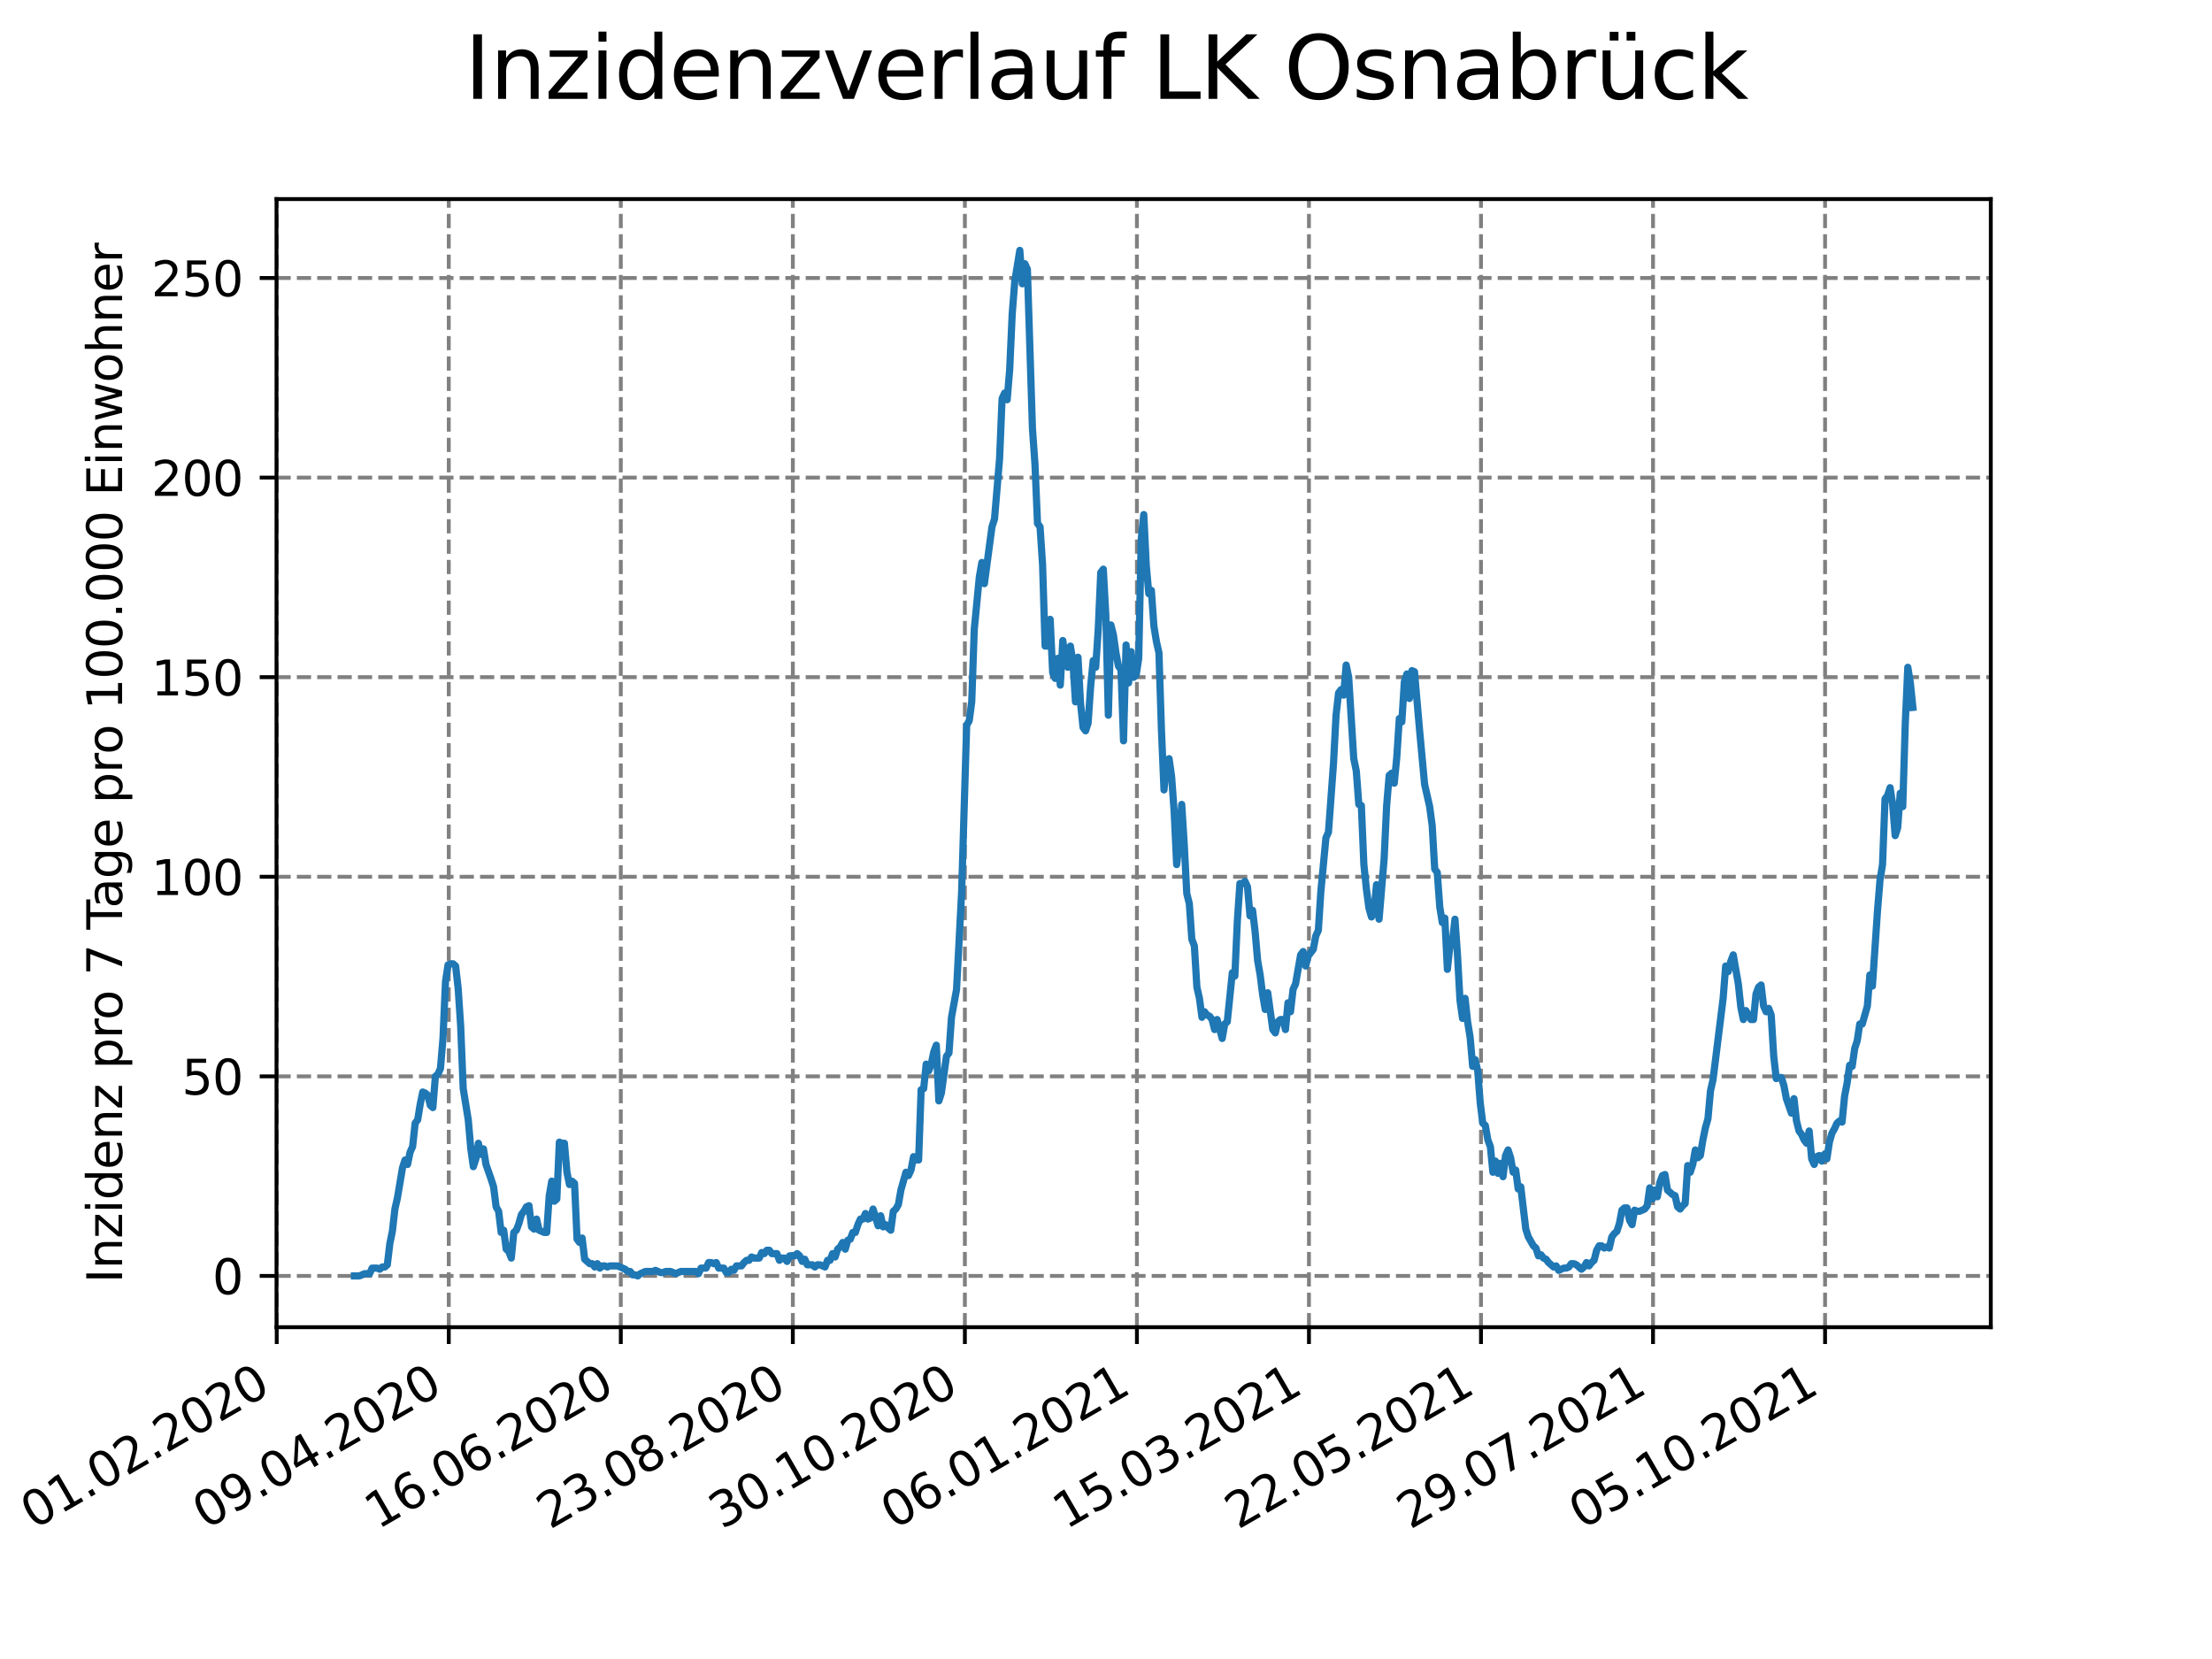 <?xml version="1.0" encoding="utf-8" standalone="no"?>
<!DOCTYPE svg PUBLIC "-//W3C//DTD SVG 1.1//EN"
  "http://www.w3.org/Graphics/SVG/1.1/DTD/svg11.dtd">
<svg height="345.6pt" version="1.1" viewBox="0 0 460.8 345.6" width="460.8pt" xmlns="http://www.w3.org/2000/svg" xmlns:xlink="http://www.w3.org/1999/xlink">
 <defs>
  <style type="text/css">*{stroke-linecap:butt;stroke-linejoin:round;}</style>
 </defs>
 <g id="figure_1">
  <g id="patch_1">
   <path d="M 0 345.6 
L 460.8 345.6 
L 460.8 0 
L 0 0 
z
" style="fill:#ffffff;"/>
  </g>
  <g id="axes_1">
   <g id="patch_2">
    <path d="M 57.6 276.48 
L 414.72 276.48 
L 414.72 41.472 
L 57.6 41.472 
z
" style="fill:#ffffff;"/>
   </g>
   <g id="matplotlib.axis_1">
    <g id="xtick_1">
     <g id="line2d_1">
      <path clip-path="url(#p3fd921636f)" d="M 57.648 276.48 
L 57.648 41.472 
" style="fill:none;stroke:#808080;stroke-dasharray:2.96,1.28;stroke-dashoffset:0;stroke-width:0.8;"/>
     </g>
     <g id="line2d_2">
      <defs>
       <path d="M 0 0 
L 0 3.5 
" id="m713281a0fa" style="stroke:#000000;stroke-width:0.8;"/>
      </defs>
      <g>
       <use style="stroke:#000000;stroke-width:0.8;" x="57.648" xlink:href="#m713281a0fa" y="276.48"/>
      </g>
     </g>
     <g id="text_1">
      <!-- 01.02.2020 -->
      <g transform="translate(7.023 318.689)rotate(-30)scale(0.1 -0.1)">
       <defs>
        <path d="M 2034 4250 
Q 1547 4250 1301 3770 
Q 1056 3291 1056 2328 
Q 1056 1369 1301 889 
Q 1547 409 2034 409 
Q 2525 409 2770 889 
Q 3016 1369 3016 2328 
Q 3016 3291 2770 3770 
Q 2525 4250 2034 4250 
z
M 2034 4750 
Q 2819 4750 3233 4129 
Q 3647 3509 3647 2328 
Q 3647 1150 3233 529 
Q 2819 -91 2034 -91 
Q 1250 -91 836 529 
Q 422 1150 422 2328 
Q 422 3509 836 4129 
Q 1250 4750 2034 4750 
z
" id="DejaVuSans-30" transform="scale(0.016)"/>
        <path d="M 794 531 
L 1825 531 
L 1825 4091 
L 703 3866 
L 703 4441 
L 1819 4666 
L 2450 4666 
L 2450 531 
L 3481 531 
L 3481 0 
L 794 0 
L 794 531 
z
" id="DejaVuSans-31" transform="scale(0.016)"/>
        <path d="M 684 794 
L 1344 794 
L 1344 0 
L 684 0 
L 684 794 
z
" id="DejaVuSans-2e" transform="scale(0.016)"/>
        <path d="M 1228 531 
L 3431 531 
L 3431 0 
L 469 0 
L 469 531 
Q 828 903 1448 1529 
Q 2069 2156 2228 2338 
Q 2531 2678 2651 2914 
Q 2772 3150 2772 3378 
Q 2772 3750 2511 3984 
Q 2250 4219 1831 4219 
Q 1534 4219 1204 4116 
Q 875 4013 500 3803 
L 500 4441 
Q 881 4594 1212 4672 
Q 1544 4750 1819 4750 
Q 2544 4750 2975 4387 
Q 3406 4025 3406 3419 
Q 3406 3131 3298 2873 
Q 3191 2616 2906 2266 
Q 2828 2175 2409 1742 
Q 1991 1309 1228 531 
z
" id="DejaVuSans-32" transform="scale(0.016)"/>
       </defs>
       <use xlink:href="#DejaVuSans-30"/>
       <use x="63.623" xlink:href="#DejaVuSans-31"/>
       <use x="127.246" xlink:href="#DejaVuSans-2e"/>
       <use x="159.033" xlink:href="#DejaVuSans-30"/>
       <use x="222.656" xlink:href="#DejaVuSans-32"/>
       <use x="286.279" xlink:href="#DejaVuSans-2e"/>
       <use x="318.066" xlink:href="#DejaVuSans-32"/>
       <use x="381.689" xlink:href="#DejaVuSans-30"/>
       <use x="445.312" xlink:href="#DejaVuSans-32"/>
       <use x="508.936" xlink:href="#DejaVuSans-30"/>
      </g>
     </g>
    </g>
    <g id="xtick_2">
     <g id="line2d_3">
      <path clip-path="url(#p3fd921636f)" d="M 93.487 276.48 
L 93.487 41.472 
" style="fill:none;stroke:#808080;stroke-dasharray:2.96,1.28;stroke-dashoffset:0;stroke-width:0.8;"/>
     </g>
     <g id="line2d_4">
      <g>
       <use style="stroke:#000000;stroke-width:0.8;" x="93.487" xlink:href="#m713281a0fa" y="276.48"/>
      </g>
     </g>
     <g id="text_2">
      <!-- 09.04.2020 -->
      <g transform="translate(42.862 318.689)rotate(-30)scale(0.1 -0.1)">
       <defs>
        <path d="M 703 97 
L 703 672 
Q 941 559 1184 500 
Q 1428 441 1663 441 
Q 2288 441 2617 861 
Q 2947 1281 2994 2138 
Q 2813 1869 2534 1725 
Q 2256 1581 1919 1581 
Q 1219 1581 811 2004 
Q 403 2428 403 3163 
Q 403 3881 828 4315 
Q 1253 4750 1959 4750 
Q 2769 4750 3195 4129 
Q 3622 3509 3622 2328 
Q 3622 1225 3098 567 
Q 2575 -91 1691 -91 
Q 1453 -91 1209 -44 
Q 966 3 703 97 
z
M 1959 2075 
Q 2384 2075 2632 2365 
Q 2881 2656 2881 3163 
Q 2881 3666 2632 3958 
Q 2384 4250 1959 4250 
Q 1534 4250 1286 3958 
Q 1038 3666 1038 3163 
Q 1038 2656 1286 2365 
Q 1534 2075 1959 2075 
z
" id="DejaVuSans-39" transform="scale(0.016)"/>
        <path d="M 2419 4116 
L 825 1625 
L 2419 1625 
L 2419 4116 
z
M 2253 4666 
L 3047 4666 
L 3047 1625 
L 3713 1625 
L 3713 1100 
L 3047 1100 
L 3047 0 
L 2419 0 
L 2419 1100 
L 313 1100 
L 313 1709 
L 2253 4666 
z
" id="DejaVuSans-34" transform="scale(0.016)"/>
       </defs>
       <use xlink:href="#DejaVuSans-30"/>
       <use x="63.623" xlink:href="#DejaVuSans-39"/>
       <use x="127.246" xlink:href="#DejaVuSans-2e"/>
       <use x="159.033" xlink:href="#DejaVuSans-30"/>
       <use x="222.656" xlink:href="#DejaVuSans-34"/>
       <use x="286.279" xlink:href="#DejaVuSans-2e"/>
       <use x="318.066" xlink:href="#DejaVuSans-32"/>
       <use x="381.689" xlink:href="#DejaVuSans-30"/>
       <use x="445.312" xlink:href="#DejaVuSans-32"/>
       <use x="508.936" xlink:href="#DejaVuSans-30"/>
      </g>
     </g>
    </g>
    <g id="xtick_3">
     <g id="line2d_5">
      <path clip-path="url(#p3fd921636f)" d="M 129.325 276.48 
L 129.325 41.472 
" style="fill:none;stroke:#808080;stroke-dasharray:2.96,1.28;stroke-dashoffset:0;stroke-width:0.8;"/>
     </g>
     <g id="line2d_6">
      <g>
       <use style="stroke:#000000;stroke-width:0.8;" x="129.325" xlink:href="#m713281a0fa" y="276.48"/>
      </g>
     </g>
     <g id="text_3">
      <!-- 16.06.2020 -->
      <g transform="translate(78.7 318.689)rotate(-30)scale(0.1 -0.1)">
       <defs>
        <path d="M 2113 2584 
Q 1688 2584 1439 2293 
Q 1191 2003 1191 1497 
Q 1191 994 1439 701 
Q 1688 409 2113 409 
Q 2538 409 2786 701 
Q 3034 994 3034 1497 
Q 3034 2003 2786 2293 
Q 2538 2584 2113 2584 
z
M 3366 4563 
L 3366 3988 
Q 3128 4100 2886 4159 
Q 2644 4219 2406 4219 
Q 1781 4219 1451 3797 
Q 1122 3375 1075 2522 
Q 1259 2794 1537 2939 
Q 1816 3084 2150 3084 
Q 2853 3084 3261 2657 
Q 3669 2231 3669 1497 
Q 3669 778 3244 343 
Q 2819 -91 2113 -91 
Q 1303 -91 875 529 
Q 447 1150 447 2328 
Q 447 3434 972 4092 
Q 1497 4750 2381 4750 
Q 2619 4750 2861 4703 
Q 3103 4656 3366 4563 
z
" id="DejaVuSans-36" transform="scale(0.016)"/>
       </defs>
       <use xlink:href="#DejaVuSans-31"/>
       <use x="63.623" xlink:href="#DejaVuSans-36"/>
       <use x="127.246" xlink:href="#DejaVuSans-2e"/>
       <use x="159.033" xlink:href="#DejaVuSans-30"/>
       <use x="222.656" xlink:href="#DejaVuSans-36"/>
       <use x="286.279" xlink:href="#DejaVuSans-2e"/>
       <use x="318.066" xlink:href="#DejaVuSans-32"/>
       <use x="381.689" xlink:href="#DejaVuSans-30"/>
       <use x="445.312" xlink:href="#DejaVuSans-32"/>
       <use x="508.936" xlink:href="#DejaVuSans-30"/>
      </g>
     </g>
    </g>
    <g id="xtick_4">
     <g id="line2d_7">
      <path clip-path="url(#p3fd921636f)" d="M 165.164 276.48 
L 165.164 41.472 
" style="fill:none;stroke:#808080;stroke-dasharray:2.96,1.28;stroke-dashoffset:0;stroke-width:0.8;"/>
     </g>
     <g id="line2d_8">
      <g>
       <use style="stroke:#000000;stroke-width:0.8;" x="165.164" xlink:href="#m713281a0fa" y="276.48"/>
      </g>
     </g>
     <g id="text_4">
      <!-- 23.08.2020 -->
      <g transform="translate(114.539 318.689)rotate(-30)scale(0.1 -0.1)">
       <defs>
        <path d="M 2597 2516 
Q 3050 2419 3304 2112 
Q 3559 1806 3559 1356 
Q 3559 666 3084 287 
Q 2609 -91 1734 -91 
Q 1441 -91 1130 -33 
Q 819 25 488 141 
L 488 750 
Q 750 597 1062 519 
Q 1375 441 1716 441 
Q 2309 441 2620 675 
Q 2931 909 2931 1356 
Q 2931 1769 2642 2001 
Q 2353 2234 1838 2234 
L 1294 2234 
L 1294 2753 
L 1863 2753 
Q 2328 2753 2575 2939 
Q 2822 3125 2822 3475 
Q 2822 3834 2567 4026 
Q 2313 4219 1838 4219 
Q 1578 4219 1281 4162 
Q 984 4106 628 3988 
L 628 4550 
Q 988 4650 1302 4700 
Q 1616 4750 1894 4750 
Q 2613 4750 3031 4423 
Q 3450 4097 3450 3541 
Q 3450 3153 3228 2886 
Q 3006 2619 2597 2516 
z
" id="DejaVuSans-33" transform="scale(0.016)"/>
        <path d="M 2034 2216 
Q 1584 2216 1326 1975 
Q 1069 1734 1069 1313 
Q 1069 891 1326 650 
Q 1584 409 2034 409 
Q 2484 409 2743 651 
Q 3003 894 3003 1313 
Q 3003 1734 2745 1975 
Q 2488 2216 2034 2216 
z
M 1403 2484 
Q 997 2584 770 2862 
Q 544 3141 544 3541 
Q 544 4100 942 4425 
Q 1341 4750 2034 4750 
Q 2731 4750 3128 4425 
Q 3525 4100 3525 3541 
Q 3525 3141 3298 2862 
Q 3072 2584 2669 2484 
Q 3125 2378 3379 2068 
Q 3634 1759 3634 1313 
Q 3634 634 3220 271 
Q 2806 -91 2034 -91 
Q 1263 -91 848 271 
Q 434 634 434 1313 
Q 434 1759 690 2068 
Q 947 2378 1403 2484 
z
M 1172 3481 
Q 1172 3119 1398 2916 
Q 1625 2713 2034 2713 
Q 2441 2713 2670 2916 
Q 2900 3119 2900 3481 
Q 2900 3844 2670 4047 
Q 2441 4250 2034 4250 
Q 1625 4250 1398 4047 
Q 1172 3844 1172 3481 
z
" id="DejaVuSans-38" transform="scale(0.016)"/>
       </defs>
       <use xlink:href="#DejaVuSans-32"/>
       <use x="63.623" xlink:href="#DejaVuSans-33"/>
       <use x="127.246" xlink:href="#DejaVuSans-2e"/>
       <use x="159.033" xlink:href="#DejaVuSans-30"/>
       <use x="222.656" xlink:href="#DejaVuSans-38"/>
       <use x="286.279" xlink:href="#DejaVuSans-2e"/>
       <use x="318.066" xlink:href="#DejaVuSans-32"/>
       <use x="381.689" xlink:href="#DejaVuSans-30"/>
       <use x="445.312" xlink:href="#DejaVuSans-32"/>
       <use x="508.936" xlink:href="#DejaVuSans-30"/>
      </g>
     </g>
    </g>
    <g id="xtick_5">
     <g id="line2d_9">
      <path clip-path="url(#p3fd921636f)" d="M 201.002 276.48 
L 201.002 41.472 
" style="fill:none;stroke:#808080;stroke-dasharray:2.96,1.28;stroke-dashoffset:0;stroke-width:0.8;"/>
     </g>
     <g id="line2d_10">
      <g>
       <use style="stroke:#000000;stroke-width:0.8;" x="201.002" xlink:href="#m713281a0fa" y="276.48"/>
      </g>
     </g>
     <g id="text_5">
      <!-- 30.10.2020 -->
      <g transform="translate(150.377 318.689)rotate(-30)scale(0.1 -0.1)">
       <use xlink:href="#DejaVuSans-33"/>
       <use x="63.623" xlink:href="#DejaVuSans-30"/>
       <use x="127.246" xlink:href="#DejaVuSans-2e"/>
       <use x="159.033" xlink:href="#DejaVuSans-31"/>
       <use x="222.656" xlink:href="#DejaVuSans-30"/>
       <use x="286.279" xlink:href="#DejaVuSans-2e"/>
       <use x="318.066" xlink:href="#DejaVuSans-32"/>
       <use x="381.689" xlink:href="#DejaVuSans-30"/>
       <use x="445.312" xlink:href="#DejaVuSans-32"/>
       <use x="508.936" xlink:href="#DejaVuSans-30"/>
      </g>
     </g>
    </g>
    <g id="xtick_6">
     <g id="line2d_11">
      <path clip-path="url(#p3fd921636f)" d="M 236.841 276.48 
L 236.841 41.472 
" style="fill:none;stroke:#808080;stroke-dasharray:2.96,1.28;stroke-dashoffset:0;stroke-width:0.8;"/>
     </g>
     <g id="line2d_12">
      <g>
       <use style="stroke:#000000;stroke-width:0.8;" x="236.841" xlink:href="#m713281a0fa" y="276.48"/>
      </g>
     </g>
     <g id="text_6">
      <!-- 06.01.2021 -->
      <g transform="translate(186.216 318.689)rotate(-30)scale(0.1 -0.1)">
       <use xlink:href="#DejaVuSans-30"/>
       <use x="63.623" xlink:href="#DejaVuSans-36"/>
       <use x="127.246" xlink:href="#DejaVuSans-2e"/>
       <use x="159.033" xlink:href="#DejaVuSans-30"/>
       <use x="222.656" xlink:href="#DejaVuSans-31"/>
       <use x="286.279" xlink:href="#DejaVuSans-2e"/>
       <use x="318.066" xlink:href="#DejaVuSans-32"/>
       <use x="381.689" xlink:href="#DejaVuSans-30"/>
       <use x="445.312" xlink:href="#DejaVuSans-32"/>
       <use x="508.936" xlink:href="#DejaVuSans-31"/>
      </g>
     </g>
    </g>
    <g id="xtick_7">
     <g id="line2d_13">
      <path clip-path="url(#p3fd921636f)" d="M 272.679 276.48 
L 272.679 41.472 
" style="fill:none;stroke:#808080;stroke-dasharray:2.96,1.28;stroke-dashoffset:0;stroke-width:0.8;"/>
     </g>
     <g id="line2d_14">
      <g>
       <use style="stroke:#000000;stroke-width:0.8;" x="272.679" xlink:href="#m713281a0fa" y="276.48"/>
      </g>
     </g>
     <g id="text_7">
      <!-- 15.03.2021 -->
      <g transform="translate(222.054 318.689)rotate(-30)scale(0.1 -0.1)">
       <defs>
        <path d="M 691 4666 
L 3169 4666 
L 3169 4134 
L 1269 4134 
L 1269 2991 
Q 1406 3038 1543 3061 
Q 1681 3084 1819 3084 
Q 2600 3084 3056 2656 
Q 3513 2228 3513 1497 
Q 3513 744 3044 326 
Q 2575 -91 1722 -91 
Q 1428 -91 1123 -41 
Q 819 9 494 109 
L 494 744 
Q 775 591 1075 516 
Q 1375 441 1709 441 
Q 2250 441 2565 725 
Q 2881 1009 2881 1497 
Q 2881 1984 2565 2268 
Q 2250 2553 1709 2553 
Q 1456 2553 1204 2497 
Q 953 2441 691 2322 
L 691 4666 
z
" id="DejaVuSans-35" transform="scale(0.016)"/>
       </defs>
       <use xlink:href="#DejaVuSans-31"/>
       <use x="63.623" xlink:href="#DejaVuSans-35"/>
       <use x="127.246" xlink:href="#DejaVuSans-2e"/>
       <use x="159.033" xlink:href="#DejaVuSans-30"/>
       <use x="222.656" xlink:href="#DejaVuSans-33"/>
       <use x="286.279" xlink:href="#DejaVuSans-2e"/>
       <use x="318.066" xlink:href="#DejaVuSans-32"/>
       <use x="381.689" xlink:href="#DejaVuSans-30"/>
       <use x="445.312" xlink:href="#DejaVuSans-32"/>
       <use x="508.936" xlink:href="#DejaVuSans-31"/>
      </g>
     </g>
    </g>
    <g id="xtick_8">
     <g id="line2d_15">
      <path clip-path="url(#p3fd921636f)" d="M 308.518 276.48 
L 308.518 41.472 
" style="fill:none;stroke:#808080;stroke-dasharray:2.96,1.28;stroke-dashoffset:0;stroke-width:0.8;"/>
     </g>
     <g id="line2d_16">
      <g>
       <use style="stroke:#000000;stroke-width:0.8;" x="308.518" xlink:href="#m713281a0fa" y="276.48"/>
      </g>
     </g>
     <g id="text_8">
      <!-- 22.05.2021 -->
      <g transform="translate(257.893 318.689)rotate(-30)scale(0.1 -0.1)">
       <use xlink:href="#DejaVuSans-32"/>
       <use x="63.623" xlink:href="#DejaVuSans-32"/>
       <use x="127.246" xlink:href="#DejaVuSans-2e"/>
       <use x="159.033" xlink:href="#DejaVuSans-30"/>
       <use x="222.656" xlink:href="#DejaVuSans-35"/>
       <use x="286.279" xlink:href="#DejaVuSans-2e"/>
       <use x="318.066" xlink:href="#DejaVuSans-32"/>
       <use x="381.689" xlink:href="#DejaVuSans-30"/>
       <use x="445.312" xlink:href="#DejaVuSans-32"/>
       <use x="508.936" xlink:href="#DejaVuSans-31"/>
      </g>
     </g>
    </g>
    <g id="xtick_9">
     <g id="line2d_17">
      <path clip-path="url(#p3fd921636f)" d="M 344.356 276.48 
L 344.356 41.472 
" style="fill:none;stroke:#808080;stroke-dasharray:2.96,1.28;stroke-dashoffset:0;stroke-width:0.8;"/>
     </g>
     <g id="line2d_18">
      <g>
       <use style="stroke:#000000;stroke-width:0.8;" x="344.356" xlink:href="#m713281a0fa" y="276.48"/>
      </g>
     </g>
     <g id="text_9">
      <!-- 29.07.2021 -->
      <g transform="translate(293.731 318.689)rotate(-30)scale(0.1 -0.1)">
       <defs>
        <path d="M 525 4666 
L 3525 4666 
L 3525 4397 
L 1831 0 
L 1172 0 
L 2766 4134 
L 525 4134 
L 525 4666 
z
" id="DejaVuSans-37" transform="scale(0.016)"/>
       </defs>
       <use xlink:href="#DejaVuSans-32"/>
       <use x="63.623" xlink:href="#DejaVuSans-39"/>
       <use x="127.246" xlink:href="#DejaVuSans-2e"/>
       <use x="159.033" xlink:href="#DejaVuSans-30"/>
       <use x="222.656" xlink:href="#DejaVuSans-37"/>
       <use x="286.279" xlink:href="#DejaVuSans-2e"/>
       <use x="318.066" xlink:href="#DejaVuSans-32"/>
       <use x="381.689" xlink:href="#DejaVuSans-30"/>
       <use x="445.312" xlink:href="#DejaVuSans-32"/>
       <use x="508.936" xlink:href="#DejaVuSans-31"/>
      </g>
     </g>
    </g>
    <g id="xtick_10">
     <g id="line2d_19">
      <path clip-path="url(#p3fd921636f)" d="M 380.195 276.48 
L 380.195 41.472 
" style="fill:none;stroke:#808080;stroke-dasharray:2.96,1.28;stroke-dashoffset:0;stroke-width:0.8;"/>
     </g>
     <g id="line2d_20">
      <g>
       <use style="stroke:#000000;stroke-width:0.8;" x="380.195" xlink:href="#m713281a0fa" y="276.48"/>
      </g>
     </g>
     <g id="text_10">
      <!-- 05.10.2021 -->
      <g transform="translate(329.57 318.689)rotate(-30)scale(0.1 -0.1)">
       <use xlink:href="#DejaVuSans-30"/>
       <use x="63.623" xlink:href="#DejaVuSans-35"/>
       <use x="127.246" xlink:href="#DejaVuSans-2e"/>
       <use x="159.033" xlink:href="#DejaVuSans-31"/>
       <use x="222.656" xlink:href="#DejaVuSans-30"/>
       <use x="286.279" xlink:href="#DejaVuSans-2e"/>
       <use x="318.066" xlink:href="#DejaVuSans-32"/>
       <use x="381.689" xlink:href="#DejaVuSans-30"/>
       <use x="445.312" xlink:href="#DejaVuSans-32"/>
       <use x="508.936" xlink:href="#DejaVuSans-31"/>
      </g>
     </g>
    </g>
   </g>
   <g id="matplotlib.axis_2">
    <g id="ytick_1">
     <g id="line2d_21">
      <path clip-path="url(#p3fd921636f)" d="M 57.6 265.798 
L 414.72 265.798 
" style="fill:none;stroke:#808080;stroke-dasharray:2.96,1.28;stroke-dashoffset:0;stroke-width:0.8;"/>
     </g>
     <g id="line2d_22">
      <defs>
       <path d="M 0 0 
L -3.5 0 
" id="m57281d344a" style="stroke:#000000;stroke-width:0.8;"/>
      </defs>
      <g>
       <use style="stroke:#000000;stroke-width:0.8;" x="57.6" xlink:href="#m57281d344a" y="265.798"/>
      </g>
     </g>
     <g id="text_11">
      <!-- 0 -->
      <g transform="translate(44.237 269.597)scale(0.1 -0.1)">
       <use xlink:href="#DejaVuSans-30"/>
      </g>
     </g>
    </g>
    <g id="ytick_2">
     <g id="line2d_23">
      <path clip-path="url(#p3fd921636f)" d="M 57.6 224.221 
L 414.72 224.221 
" style="fill:none;stroke:#808080;stroke-dasharray:2.96,1.28;stroke-dashoffset:0;stroke-width:0.8;"/>
     </g>
     <g id="line2d_24">
      <g>
       <use style="stroke:#000000;stroke-width:0.8;" x="57.6" xlink:href="#m57281d344a" y="224.221"/>
      </g>
     </g>
     <g id="text_12">
      <!-- 50 -->
      <g transform="translate(37.875 228.02)scale(0.1 -0.1)">
       <use xlink:href="#DejaVuSans-35"/>
       <use x="63.623" xlink:href="#DejaVuSans-30"/>
      </g>
     </g>
    </g>
    <g id="ytick_3">
     <g id="line2d_25">
      <path clip-path="url(#p3fd921636f)" d="M 57.6 182.644 
L 414.72 182.644 
" style="fill:none;stroke:#808080;stroke-dasharray:2.96,1.28;stroke-dashoffset:0;stroke-width:0.8;"/>
     </g>
     <g id="line2d_26">
      <g>
       <use style="stroke:#000000;stroke-width:0.8;" x="57.6" xlink:href="#m57281d344a" y="182.644"/>
      </g>
     </g>
     <g id="text_13">
      <!-- 100 -->
      <g transform="translate(31.512 186.443)scale(0.1 -0.1)">
       <use xlink:href="#DejaVuSans-31"/>
       <use x="63.623" xlink:href="#DejaVuSans-30"/>
       <use x="127.246" xlink:href="#DejaVuSans-30"/>
      </g>
     </g>
    </g>
    <g id="ytick_4">
     <g id="line2d_27">
      <path clip-path="url(#p3fd921636f)" d="M 57.6 141.067 
L 414.72 141.067 
" style="fill:none;stroke:#808080;stroke-dasharray:2.96,1.28;stroke-dashoffset:0;stroke-width:0.8;"/>
     </g>
     <g id="line2d_28">
      <g>
       <use style="stroke:#000000;stroke-width:0.8;" x="57.6" xlink:href="#m57281d344a" y="141.067"/>
      </g>
     </g>
     <g id="text_14">
      <!-- 150 -->
      <g transform="translate(31.512 144.866)scale(0.1 -0.1)">
       <use xlink:href="#DejaVuSans-31"/>
       <use x="63.623" xlink:href="#DejaVuSans-35"/>
       <use x="127.246" xlink:href="#DejaVuSans-30"/>
      </g>
     </g>
    </g>
    <g id="ytick_5">
     <g id="line2d_29">
      <path clip-path="url(#p3fd921636f)" d="M 57.6 99.49 
L 414.72 99.49 
" style="fill:none;stroke:#808080;stroke-dasharray:2.96,1.28;stroke-dashoffset:0;stroke-width:0.8;"/>
     </g>
     <g id="line2d_30">
      <g>
       <use style="stroke:#000000;stroke-width:0.8;" x="57.6" xlink:href="#m57281d344a" y="99.49"/>
      </g>
     </g>
     <g id="text_15">
      <!-- 200 -->
      <g transform="translate(31.512 103.289)scale(0.1 -0.1)">
       <use xlink:href="#DejaVuSans-32"/>
       <use x="63.623" xlink:href="#DejaVuSans-30"/>
       <use x="127.246" xlink:href="#DejaVuSans-30"/>
      </g>
     </g>
    </g>
    <g id="ytick_6">
     <g id="line2d_31">
      <path clip-path="url(#p3fd921636f)" d="M 57.6 57.913 
L 414.72 57.913 
" style="fill:none;stroke:#808080;stroke-dasharray:2.96,1.28;stroke-dashoffset:0;stroke-width:0.8;"/>
     </g>
     <g id="line2d_32">
      <g>
       <use style="stroke:#000000;stroke-width:0.8;" x="57.6" xlink:href="#m57281d344a" y="57.913"/>
      </g>
     </g>
     <g id="text_16">
      <!-- 250 -->
      <g transform="translate(31.512 61.712)scale(0.1 -0.1)">
       <use xlink:href="#DejaVuSans-32"/>
       <use x="63.623" xlink:href="#DejaVuSans-35"/>
       <use x="127.246" xlink:href="#DejaVuSans-30"/>
      </g>
     </g>
    </g>
    <g id="text_17">
     <!-- Inzidenz pro 7 Tage pro 100.000 Einwohner -->
     <g transform="translate(25.433 267.301)rotate(-90)scale(0.1 -0.1)">
      <defs>
       <path d="M 628 4666 
L 1259 4666 
L 1259 0 
L 628 0 
L 628 4666 
z
" id="DejaVuSans-49" transform="scale(0.016)"/>
       <path d="M 3513 2113 
L 3513 0 
L 2938 0 
L 2938 2094 
Q 2938 2591 2744 2837 
Q 2550 3084 2163 3084 
Q 1697 3084 1428 2787 
Q 1159 2491 1159 1978 
L 1159 0 
L 581 0 
L 581 3500 
L 1159 3500 
L 1159 2956 
Q 1366 3272 1645 3428 
Q 1925 3584 2291 3584 
Q 2894 3584 3203 3211 
Q 3513 2838 3513 2113 
z
" id="DejaVuSans-6e" transform="scale(0.016)"/>
       <path d="M 353 3500 
L 3084 3500 
L 3084 2975 
L 922 459 
L 3084 459 
L 3084 0 
L 275 0 
L 275 525 
L 2438 3041 
L 353 3041 
L 353 3500 
z
" id="DejaVuSans-7a" transform="scale(0.016)"/>
       <path d="M 603 3500 
L 1178 3500 
L 1178 0 
L 603 0 
L 603 3500 
z
M 603 4863 
L 1178 4863 
L 1178 4134 
L 603 4134 
L 603 4863 
z
" id="DejaVuSans-69" transform="scale(0.016)"/>
       <path d="M 2906 2969 
L 2906 4863 
L 3481 4863 
L 3481 0 
L 2906 0 
L 2906 525 
Q 2725 213 2448 61 
Q 2172 -91 1784 -91 
Q 1150 -91 751 415 
Q 353 922 353 1747 
Q 353 2572 751 3078 
Q 1150 3584 1784 3584 
Q 2172 3584 2448 3432 
Q 2725 3281 2906 2969 
z
M 947 1747 
Q 947 1113 1208 752 
Q 1469 391 1925 391 
Q 2381 391 2643 752 
Q 2906 1113 2906 1747 
Q 2906 2381 2643 2742 
Q 2381 3103 1925 3103 
Q 1469 3103 1208 2742 
Q 947 2381 947 1747 
z
" id="DejaVuSans-64" transform="scale(0.016)"/>
       <path d="M 3597 1894 
L 3597 1613 
L 953 1613 
Q 991 1019 1311 708 
Q 1631 397 2203 397 
Q 2534 397 2845 478 
Q 3156 559 3463 722 
L 3463 178 
Q 3153 47 2828 -22 
Q 2503 -91 2169 -91 
Q 1331 -91 842 396 
Q 353 884 353 1716 
Q 353 2575 817 3079 
Q 1281 3584 2069 3584 
Q 2775 3584 3186 3129 
Q 3597 2675 3597 1894 
z
M 3022 2063 
Q 3016 2534 2758 2815 
Q 2500 3097 2075 3097 
Q 1594 3097 1305 2825 
Q 1016 2553 972 2059 
L 3022 2063 
z
" id="DejaVuSans-65" transform="scale(0.016)"/>
       <path id="DejaVuSans-20" transform="scale(0.016)"/>
       <path d="M 1159 525 
L 1159 -1331 
L 581 -1331 
L 581 3500 
L 1159 3500 
L 1159 2969 
Q 1341 3281 1617 3432 
Q 1894 3584 2278 3584 
Q 2916 3584 3314 3078 
Q 3713 2572 3713 1747 
Q 3713 922 3314 415 
Q 2916 -91 2278 -91 
Q 1894 -91 1617 61 
Q 1341 213 1159 525 
z
M 3116 1747 
Q 3116 2381 2855 2742 
Q 2594 3103 2138 3103 
Q 1681 3103 1420 2742 
Q 1159 2381 1159 1747 
Q 1159 1113 1420 752 
Q 1681 391 2138 391 
Q 2594 391 2855 752 
Q 3116 1113 3116 1747 
z
" id="DejaVuSans-70" transform="scale(0.016)"/>
       <path d="M 2631 2963 
Q 2534 3019 2420 3045 
Q 2306 3072 2169 3072 
Q 1681 3072 1420 2755 
Q 1159 2438 1159 1844 
L 1159 0 
L 581 0 
L 581 3500 
L 1159 3500 
L 1159 2956 
Q 1341 3275 1631 3429 
Q 1922 3584 2338 3584 
Q 2397 3584 2469 3576 
Q 2541 3569 2628 3553 
L 2631 2963 
z
" id="DejaVuSans-72" transform="scale(0.016)"/>
       <path d="M 1959 3097 
Q 1497 3097 1228 2736 
Q 959 2375 959 1747 
Q 959 1119 1226 758 
Q 1494 397 1959 397 
Q 2419 397 2687 759 
Q 2956 1122 2956 1747 
Q 2956 2369 2687 2733 
Q 2419 3097 1959 3097 
z
M 1959 3584 
Q 2709 3584 3137 3096 
Q 3566 2609 3566 1747 
Q 3566 888 3137 398 
Q 2709 -91 1959 -91 
Q 1206 -91 779 398 
Q 353 888 353 1747 
Q 353 2609 779 3096 
Q 1206 3584 1959 3584 
z
" id="DejaVuSans-6f" transform="scale(0.016)"/>
       <path d="M -19 4666 
L 3928 4666 
L 3928 4134 
L 2272 4134 
L 2272 0 
L 1638 0 
L 1638 4134 
L -19 4134 
L -19 4666 
z
" id="DejaVuSans-54" transform="scale(0.016)"/>
       <path d="M 2194 1759 
Q 1497 1759 1228 1600 
Q 959 1441 959 1056 
Q 959 750 1161 570 
Q 1363 391 1709 391 
Q 2188 391 2477 730 
Q 2766 1069 2766 1631 
L 2766 1759 
L 2194 1759 
z
M 3341 1997 
L 3341 0 
L 2766 0 
L 2766 531 
Q 2569 213 2275 61 
Q 1981 -91 1556 -91 
Q 1019 -91 701 211 
Q 384 513 384 1019 
Q 384 1609 779 1909 
Q 1175 2209 1959 2209 
L 2766 2209 
L 2766 2266 
Q 2766 2663 2505 2880 
Q 2244 3097 1772 3097 
Q 1472 3097 1187 3025 
Q 903 2953 641 2809 
L 641 3341 
Q 956 3463 1253 3523 
Q 1550 3584 1831 3584 
Q 2591 3584 2966 3190 
Q 3341 2797 3341 1997 
z
" id="DejaVuSans-61" transform="scale(0.016)"/>
       <path d="M 2906 1791 
Q 2906 2416 2648 2759 
Q 2391 3103 1925 3103 
Q 1463 3103 1205 2759 
Q 947 2416 947 1791 
Q 947 1169 1205 825 
Q 1463 481 1925 481 
Q 2391 481 2648 825 
Q 2906 1169 2906 1791 
z
M 3481 434 
Q 3481 -459 3084 -895 
Q 2688 -1331 1869 -1331 
Q 1566 -1331 1297 -1286 
Q 1028 -1241 775 -1147 
L 775 -588 
Q 1028 -725 1275 -790 
Q 1522 -856 1778 -856 
Q 2344 -856 2625 -561 
Q 2906 -266 2906 331 
L 2906 616 
Q 2728 306 2450 153 
Q 2172 0 1784 0 
Q 1141 0 747 490 
Q 353 981 353 1791 
Q 353 2603 747 3093 
Q 1141 3584 1784 3584 
Q 2172 3584 2450 3431 
Q 2728 3278 2906 2969 
L 2906 3500 
L 3481 3500 
L 3481 434 
z
" id="DejaVuSans-67" transform="scale(0.016)"/>
       <path d="M 628 4666 
L 3578 4666 
L 3578 4134 
L 1259 4134 
L 1259 2753 
L 3481 2753 
L 3481 2222 
L 1259 2222 
L 1259 531 
L 3634 531 
L 3634 0 
L 628 0 
L 628 4666 
z
" id="DejaVuSans-45" transform="scale(0.016)"/>
       <path d="M 269 3500 
L 844 3500 
L 1563 769 
L 2278 3500 
L 2956 3500 
L 3675 769 
L 4391 3500 
L 4966 3500 
L 4050 0 
L 3372 0 
L 2619 2869 
L 1863 0 
L 1184 0 
L 269 3500 
z
" id="DejaVuSans-77" transform="scale(0.016)"/>
       <path d="M 3513 2113 
L 3513 0 
L 2938 0 
L 2938 2094 
Q 2938 2591 2744 2837 
Q 2550 3084 2163 3084 
Q 1697 3084 1428 2787 
Q 1159 2491 1159 1978 
L 1159 0 
L 581 0 
L 581 4863 
L 1159 4863 
L 1159 2956 
Q 1366 3272 1645 3428 
Q 1925 3584 2291 3584 
Q 2894 3584 3203 3211 
Q 3513 2838 3513 2113 
z
" id="DejaVuSans-68" transform="scale(0.016)"/>
      </defs>
      <use xlink:href="#DejaVuSans-49"/>
      <use x="29.492" xlink:href="#DejaVuSans-6e"/>
      <use x="92.871" xlink:href="#DejaVuSans-7a"/>
      <use x="145.361" xlink:href="#DejaVuSans-69"/>
      <use x="173.145" xlink:href="#DejaVuSans-64"/>
      <use x="236.621" xlink:href="#DejaVuSans-65"/>
      <use x="298.145" xlink:href="#DejaVuSans-6e"/>
      <use x="361.523" xlink:href="#DejaVuSans-7a"/>
      <use x="414.014" xlink:href="#DejaVuSans-20"/>
      <use x="445.801" xlink:href="#DejaVuSans-70"/>
      <use x="509.277" xlink:href="#DejaVuSans-72"/>
      <use x="548.141" xlink:href="#DejaVuSans-6f"/>
      <use x="609.322" xlink:href="#DejaVuSans-20"/>
      <use x="641.109" xlink:href="#DejaVuSans-37"/>
      <use x="704.732" xlink:href="#DejaVuSans-20"/>
      <use x="736.52" xlink:href="#DejaVuSans-54"/>
      <use x="781.104" xlink:href="#DejaVuSans-61"/>
      <use x="842.383" xlink:href="#DejaVuSans-67"/>
      <use x="905.859" xlink:href="#DejaVuSans-65"/>
      <use x="967.383" xlink:href="#DejaVuSans-20"/>
      <use x="999.17" xlink:href="#DejaVuSans-70"/>
      <use x="1062.646" xlink:href="#DejaVuSans-72"/>
      <use x="1101.51" xlink:href="#DejaVuSans-6f"/>
      <use x="1162.691" xlink:href="#DejaVuSans-20"/>
      <use x="1194.479" xlink:href="#DejaVuSans-31"/>
      <use x="1258.102" xlink:href="#DejaVuSans-30"/>
      <use x="1321.725" xlink:href="#DejaVuSans-30"/>
      <use x="1385.348" xlink:href="#DejaVuSans-2e"/>
      <use x="1417.135" xlink:href="#DejaVuSans-30"/>
      <use x="1480.758" xlink:href="#DejaVuSans-30"/>
      <use x="1544.381" xlink:href="#DejaVuSans-30"/>
      <use x="1608.004" xlink:href="#DejaVuSans-20"/>
      <use x="1639.791" xlink:href="#DejaVuSans-45"/>
      <use x="1702.975" xlink:href="#DejaVuSans-69"/>
      <use x="1730.758" xlink:href="#DejaVuSans-6e"/>
      <use x="1794.137" xlink:href="#DejaVuSans-77"/>
      <use x="1875.924" xlink:href="#DejaVuSans-6f"/>
      <use x="1937.105" xlink:href="#DejaVuSans-68"/>
      <use x="2000.484" xlink:href="#DejaVuSans-6e"/>
      <use x="2063.863" xlink:href="#DejaVuSans-65"/>
      <use x="2125.387" xlink:href="#DejaVuSans-72"/>
     </g>
    </g>
   </g>
   <g id="line2d_33">
    <path clip-path="url(#p3fd921636f)" d="M 73.833 265.798 
L 74.887 265.798 
L 75.941 265.333 
L 76.995 265.333 
L 77.522 264.172 
L 78.576 264.172 
L 79.103 264.404 
L 79.63 263.94 
L 80.157 263.94 
L 80.684 263.476 
L 81.211 259.063 
L 81.738 256.509 
L 82.265 251.865 
L 82.792 249.542 
L 83.846 243.272 
L 84.373 241.647 
L 84.9 242.576 
L 85.428 240.021 
L 85.955 238.86 
L 86.482 233.983 
L 87.009 233.287 
L 87.536 230.036 
L 88.063 227.481 
L 88.59 227.714 
L 89.117 228.178 
L 89.644 230.268 
L 90.171 230.732 
L 90.698 224.23 
L 91.225 223.766 
L 91.752 222.605 
L 92.279 216.335 
L 92.806 204.491 
L 93.333 201.008 
L 93.86 200.776 
L 94.387 200.776 
L 94.914 201.24 
L 95.441 205.885 
L 95.968 213.78 
L 96.495 226.785 
L 97.549 233.287 
L 98.076 239.325 
L 98.603 243.04 
L 99.13 241.415 
L 99.658 238.163 
L 100.185 240.486 
L 100.712 239.325 
L 101.239 242.576 
L 102.293 245.595 
L 102.82 247.22 
L 103.347 251.4 
L 103.874 252.329 
L 104.401 256.741 
L 104.928 256.277 
L 105.455 260.225 
L 105.982 260.689 
L 106.509 262.082 
L 107.036 256.741 
L 107.563 256.277 
L 108.09 254.883 
L 108.617 253.026 
L 109.144 252.329 
L 109.671 251.4 
L 110.198 251.168 
L 110.725 255.58 
L 111.252 256.045 
L 111.779 253.955 
L 112.306 256.277 
L 113.36 256.741 
L 113.888 256.741 
L 114.415 249.078 
L 114.942 246.059 
L 115.469 250.239 
L 115.996 249.775 
L 116.523 237.931 
L 117.05 238.163 
L 117.577 238.163 
L 118.104 244.201 
L 118.631 246.756 
L 119.158 246.059 
L 119.685 246.523 
L 120.212 258.135 
L 120.739 258.831 
L 121.266 257.902 
L 121.793 262.314 
L 122.847 263.243 
L 123.374 263.243 
L 123.901 263.94 
L 124.428 263.243 
L 124.955 264.172 
L 125.482 263.708 
L 126.009 263.708 
L 126.536 263.94 
L 127.063 263.708 
L 128.645 263.708 
L 130.226 264.404 
L 130.753 264.869 
L 131.28 264.869 
L 131.807 265.566 
L 132.334 265.566 
L 132.861 265.798 
L 133.388 265.333 
L 134.442 264.869 
L 136.023 264.869 
L 136.55 264.637 
L 137.604 265.101 
L 138.131 265.101 
L 138.658 264.869 
L 139.712 264.869 
L 140.766 265.333 
L 141.82 264.869 
L 144.983 264.869 
L 145.51 265.333 
L 146.037 264.172 
L 147.091 264.172 
L 147.618 263.011 
L 148.145 263.011 
L 148.672 263.243 
L 149.199 263.011 
L 149.726 264.172 
L 150.78 264.172 
L 151.307 265.101 
L 151.834 265.101 
L 152.361 264.404 
L 152.888 264.637 
L 153.415 263.708 
L 154.469 263.708 
L 154.996 263.011 
L 155.523 262.547 
L 156.05 262.547 
L 156.577 261.85 
L 157.105 262.082 
L 158.159 262.082 
L 158.686 260.921 
L 159.213 261.153 
L 159.74 260.457 
L 160.267 260.457 
L 160.794 261.153 
L 161.848 261.153 
L 162.375 262.547 
L 162.902 262.082 
L 163.429 262.082 
L 163.956 262.779 
L 164.483 261.618 
L 165.537 261.618 
L 166.064 261.153 
L 166.591 261.618 
L 167.118 262.779 
L 167.645 262.314 
L 168.172 263.476 
L 169.226 263.476 
L 169.753 263.94 
L 170.28 263.476 
L 170.807 263.476 
L 171.862 263.94 
L 172.389 262.547 
L 172.916 262.547 
L 173.443 261.153 
L 173.97 261.85 
L 174.497 260.225 
L 175.024 259.76 
L 175.551 258.831 
L 176.078 260.225 
L 176.605 258.367 
L 177.132 258.135 
L 177.659 256.741 
L 178.186 256.741 
L 178.713 255.116 
L 179.24 253.955 
L 179.767 253.955 
L 180.294 252.793 
L 180.821 253.955 
L 181.348 253.722 
L 181.875 251.865 
L 182.929 255.348 
L 183.456 253.258 
L 183.983 255.58 
L 184.51 255.116 
L 185.037 255.812 
L 185.564 256.277 
L 186.092 252.329 
L 186.619 251.865 
L 187.146 250.936 
L 187.673 247.917 
L 188.727 244.201 
L 189.254 244.898 
L 189.781 243.737 
L 190.308 240.95 
L 190.835 241.647 
L 191.362 241.647 
L 191.889 227.017 
L 192.416 226.785 
L 192.943 221.676 
L 193.47 223.069 
L 193.997 221.676 
L 194.524 219.121 
L 195.051 217.728 
L 195.578 229.339 
L 196.105 227.714 
L 197.159 220.05 
L 197.686 219.354 
L 198.213 211.922 
L 199.267 206.117 
L 200.322 185.914 
L 201.376 151.08 
L 201.903 150.152 
L 202.43 146.204 
L 202.957 131.109 
L 204.011 120.195 
L 204.538 117.176 
L 205.065 121.588 
L 206.646 109.745 
L 207.173 108.12 
L 208.227 95.58 
L 208.754 83.04 
L 209.281 81.879 
L 209.808 83.272 
L 210.335 77.002 
L 210.862 65.391 
L 211.389 58.656 
L 212.443 52.154 
L 212.97 59.121 
L 213.497 54.941 
L 214.024 56.102 
L 215.079 89.31 
L 215.606 96.741 
L 216.133 109.048 
L 216.66 109.745 
L 217.187 117.641 
L 217.714 134.593 
L 218.241 134.593 
L 218.768 129.019 
L 219.295 140.166 
L 219.822 141.327 
L 220.349 137.147 
L 220.876 142.721 
L 221.403 133.432 
L 221.93 137.379 
L 222.457 139.005 
L 222.984 134.593 
L 223.511 137.844 
L 224.038 146.204 
L 224.565 136.915 
L 225.092 146.436 
L 225.619 151.545 
L 226.146 152.242 
L 226.673 150.616 
L 227.2 142.953 
L 227.727 137.612 
L 228.254 139.005 
L 228.781 131.109 
L 229.309 119.266 
L 229.836 118.569 
L 230.363 128.091 
L 230.89 148.99 
L 231.417 130.181 
L 231.944 132.271 
L 232.471 135.986 
L 232.998 138.773 
L 233.525 139.469 
L 234.052 154.332 
L 234.579 134.361 
L 235.106 142.256 
L 235.633 135.754 
L 236.16 141.095 
L 236.687 140.631 
L 237.214 137.147 
L 237.741 112.3 
L 238.268 107.191 
L 238.795 117.873 
L 239.322 123.678 
L 239.849 122.982 
L 240.376 130.413 
L 240.903 133.664 
L 241.43 135.986 
L 241.957 152.242 
L 242.484 164.549 
L 243.011 158.512 
L 243.539 158.047 
L 244.066 161.763 
L 244.593 168.962 
L 245.12 180.108 
L 245.647 175.464 
L 246.174 167.568 
L 246.701 175.928 
L 247.228 186.146 
L 247.755 188.236 
L 248.282 195.667 
L 248.809 197.06 
L 249.336 205.652 
L 249.863 207.975 
L 250.39 211.922 
L 250.917 210.761 
L 251.444 211.458 
L 251.971 211.69 
L 252.498 212.387 
L 253.025 214.477 
L 253.552 212.387 
L 254.606 216.335 
L 255.133 213.316 
L 255.66 212.851 
L 256.714 202.634 
L 257.241 203.33 
L 257.769 191.719 
L 258.296 184.056 
L 258.823 184.056 
L 259.35 183.591 
L 259.877 184.753 
L 260.404 190.79 
L 260.931 189.629 
L 261.458 194.041 
L 261.985 200.079 
L 262.512 203.098 
L 263.039 207.278 
L 263.566 210.297 
L 264.093 206.814 
L 265.147 214.477 
L 265.674 215.174 
L 266.201 212.851 
L 266.728 212.387 
L 267.255 212.387 
L 267.782 214.477 
L 268.309 208.904 
L 268.836 210.761 
L 269.363 206.117 
L 269.89 204.956 
L 270.944 198.918 
L 271.471 198.221 
L 271.998 201.24 
L 272.526 199.15 
L 273.58 197.757 
L 274.107 194.97 
L 274.634 193.809 
L 275.161 185.681 
L 276.215 174.535 
L 276.742 173.374 
L 277.796 158.976 
L 278.323 148.99 
L 278.85 144.346 
L 279.377 143.649 
L 279.904 144.81 
L 280.431 138.541 
L 280.958 141.095 
L 282.012 158.047 
L 282.539 160.602 
L 283.066 167.568 
L 283.593 167.8 
L 284.12 180.108 
L 284.647 185.217 
L 285.174 189.165 
L 285.701 191.023 
L 286.228 189.861 
L 286.756 184.288 
L 287.283 191.487 
L 288.337 178.947 
L 288.864 167.8 
L 289.391 161.53 
L 289.918 161.066 
L 290.445 163.156 
L 290.972 157.815 
L 291.499 149.687 
L 292.026 150.384 
L 292.553 142.024 
L 293.08 140.398 
L 293.607 145.507 
L 294.134 139.702 
L 294.661 139.934 
L 295.715 152.009 
L 296.769 163.388 
L 297.823 168.033 
L 298.35 171.98 
L 298.877 181.037 
L 299.404 181.734 
L 299.931 188.933 
L 300.458 192.184 
L 300.986 191.255 
L 301.513 201.937 
L 302.04 197.06 
L 302.567 196.131 
L 303.094 191.487 
L 303.621 198.918 
L 304.148 208.439 
L 304.675 212.155 
L 305.202 207.975 
L 305.729 212.851 
L 306.256 216.102 
L 306.783 222.14 
L 307.31 220.747 
L 307.837 223.069 
L 308.364 229.804 
L 308.891 233.983 
L 309.418 234.448 
L 309.945 237.467 
L 310.472 238.86 
L 310.999 244.201 
L 311.526 241.879 
L 312.053 244.433 
L 312.58 242.343 
L 313.107 245.13 
L 313.634 240.718 
L 314.161 239.557 
L 314.688 241.182 
L 315.215 244.201 
L 315.743 243.737 
L 316.27 247.685 
L 316.797 247.22 
L 317.851 256.045 
L 318.378 257.67 
L 319.432 259.528 
L 319.959 259.992 
L 320.486 261.618 
L 321.013 261.386 
L 321.54 262.082 
L 322.067 262.314 
L 322.594 263.011 
L 323.648 263.94 
L 324.175 263.708 
L 324.702 264.637 
L 325.756 264.172 
L 326.283 264.172 
L 326.81 263.94 
L 327.337 263.243 
L 327.864 263.243 
L 328.391 263.476 
L 329.445 264.404 
L 329.973 263.94 
L 330.5 263.011 
L 331.027 263.708 
L 331.554 263.011 
L 332.081 262.547 
L 332.608 260.457 
L 333.135 259.528 
L 333.662 259.528 
L 334.189 259.992 
L 334.716 259.76 
L 335.243 259.992 
L 335.77 257.67 
L 336.297 256.973 
L 336.824 256.509 
L 337.351 254.883 
L 337.878 252.097 
L 338.405 251.632 
L 338.932 251.632 
L 339.459 254.187 
L 339.986 255.116 
L 340.513 252.097 
L 341.04 252.329 
L 341.567 252.329 
L 342.621 251.865 
L 343.148 251.168 
L 343.675 247.452 
L 344.203 249.775 
L 344.73 247.917 
L 345.257 249.31 
L 345.784 246.291 
L 346.311 244.898 
L 346.838 244.666 
L 347.365 247.917 
L 348.419 248.846 
L 348.946 249.078 
L 349.473 251.4 
L 350 251.865 
L 350.527 251.168 
L 351.054 250.703 
L 351.581 242.808 
L 352.108 244.201 
L 352.635 242.576 
L 353.162 239.557 
L 353.689 241.182 
L 354.216 240.718 
L 354.743 237.467 
L 355.27 234.912 
L 355.797 233.055 
L 356.324 227.249 
L 356.851 224.927 
L 358.96 207.975 
L 359.487 201.24 
L 360.014 202.401 
L 360.541 200.311 
L 361.068 198.918 
L 362.122 204.956 
L 362.649 209.832 
L 363.176 212.387 
L 363.703 210.529 
L 364.757 212.387 
L 365.284 212.387 
L 365.811 207.046 
L 366.338 205.652 
L 366.865 205.188 
L 367.392 209.6 
L 367.919 210.761 
L 368.446 210.065 
L 368.973 211.458 
L 369.5 220.05 
L 370.027 224.695 
L 370.554 224.462 
L 371.081 224.462 
L 371.608 226.088 
L 372.135 228.875 
L 373.19 231.894 
L 373.717 228.875 
L 374.244 233.519 
L 374.771 235.609 
L 375.298 236.306 
L 375.825 237.467 
L 376.352 238.163 
L 376.879 235.609 
L 377.406 241.415 
L 377.933 242.576 
L 378.46 240.95 
L 378.987 240.718 
L 379.514 241.879 
L 380.041 240.486 
L 380.568 241.415 
L 381.095 237.931 
L 381.622 236.073 
L 382.149 235.145 
L 382.676 233.983 
L 383.203 233.519 
L 383.73 233.751 
L 384.257 228.41 
L 384.784 225.624 
L 385.311 221.908 
L 385.838 222.14 
L 386.365 218.425 
L 386.892 216.799 
L 387.42 213.316 
L 387.947 213.316 
L 389.001 209.6 
L 389.528 203.098 
L 390.055 205.42 
L 391.109 189.861 
L 391.636 183.359 
L 392.163 180.108 
L 392.69 166.407 
L 393.217 165.71 
L 393.744 164.085 
L 394.271 167.568 
L 394.798 174.07 
L 395.325 172.445 
L 395.852 165.246 
L 396.379 168.033 
L 396.906 150.616 
L 397.433 139.005 
L 397.96 142.256 
L 398.487 147.365 
L 398.487 147.365 
" style="fill:none;stroke:#1f77b4;stroke-linecap:square;stroke-width:1.5;"/>
   </g>
   <g id="patch_3">
    <path d="M 57.6 276.48 
L 57.6 41.472 
" style="fill:none;stroke:#000000;stroke-linecap:square;stroke-linejoin:miter;stroke-width:0.8;"/>
   </g>
   <g id="patch_4">
    <path d="M 414.72 276.48 
L 414.72 41.472 
" style="fill:none;stroke:#000000;stroke-linecap:square;stroke-linejoin:miter;stroke-width:0.8;"/>
   </g>
   <g id="patch_5">
    <path d="M 57.6 276.48 
L 414.72 276.48 
" style="fill:none;stroke:#000000;stroke-linecap:square;stroke-linejoin:miter;stroke-width:0.8;"/>
   </g>
   <g id="patch_6">
    <path d="M 57.6 41.472 
L 414.72 41.472 
" style="fill:none;stroke:#000000;stroke-linecap:square;stroke-linejoin:miter;stroke-width:0.8;"/>
   </g>
  </g>
  <g id="text_18">
   <!-- Inzidenzverlauf LK Osnabrück -->
   <g transform="translate(96.78 20.589)scale(0.18 -0.18)">
    <defs>
     <path d="M 191 3500 
L 800 3500 
L 1894 563 
L 2988 3500 
L 3597 3500 
L 2284 0 
L 1503 0 
L 191 3500 
z
" id="DejaVuSans-76" transform="scale(0.016)"/>
     <path d="M 603 4863 
L 1178 4863 
L 1178 0 
L 603 0 
L 603 4863 
z
" id="DejaVuSans-6c" transform="scale(0.016)"/>
     <path d="M 544 1381 
L 544 3500 
L 1119 3500 
L 1119 1403 
Q 1119 906 1312 657 
Q 1506 409 1894 409 
Q 2359 409 2629 706 
Q 2900 1003 2900 1516 
L 2900 3500 
L 3475 3500 
L 3475 0 
L 2900 0 
L 2900 538 
Q 2691 219 2414 64 
Q 2138 -91 1772 -91 
Q 1169 -91 856 284 
Q 544 659 544 1381 
z
M 1991 3584 
L 1991 3584 
z
" id="DejaVuSans-75" transform="scale(0.016)"/>
     <path d="M 2375 4863 
L 2375 4384 
L 1825 4384 
Q 1516 4384 1395 4259 
Q 1275 4134 1275 3809 
L 1275 3500 
L 2222 3500 
L 2222 3053 
L 1275 3053 
L 1275 0 
L 697 0 
L 697 3053 
L 147 3053 
L 147 3500 
L 697 3500 
L 697 3744 
Q 697 4328 969 4595 
Q 1241 4863 1831 4863 
L 2375 4863 
z
" id="DejaVuSans-66" transform="scale(0.016)"/>
     <path d="M 628 4666 
L 1259 4666 
L 1259 531 
L 3531 531 
L 3531 0 
L 628 0 
L 628 4666 
z
" id="DejaVuSans-4c" transform="scale(0.016)"/>
     <path d="M 628 4666 
L 1259 4666 
L 1259 2694 
L 3353 4666 
L 4166 4666 
L 1850 2491 
L 4331 0 
L 3500 0 
L 1259 2247 
L 1259 0 
L 628 0 
L 628 4666 
z
" id="DejaVuSans-4b" transform="scale(0.016)"/>
     <path d="M 2522 4238 
Q 1834 4238 1429 3725 
Q 1025 3213 1025 2328 
Q 1025 1447 1429 934 
Q 1834 422 2522 422 
Q 3209 422 3611 934 
Q 4013 1447 4013 2328 
Q 4013 3213 3611 3725 
Q 3209 4238 2522 4238 
z
M 2522 4750 
Q 3503 4750 4090 4092 
Q 4678 3434 4678 2328 
Q 4678 1225 4090 567 
Q 3503 -91 2522 -91 
Q 1538 -91 948 565 
Q 359 1222 359 2328 
Q 359 3434 948 4092 
Q 1538 4750 2522 4750 
z
" id="DejaVuSans-4f" transform="scale(0.016)"/>
     <path d="M 2834 3397 
L 2834 2853 
Q 2591 2978 2328 3040 
Q 2066 3103 1784 3103 
Q 1356 3103 1142 2972 
Q 928 2841 928 2578 
Q 928 2378 1081 2264 
Q 1234 2150 1697 2047 
L 1894 2003 
Q 2506 1872 2764 1633 
Q 3022 1394 3022 966 
Q 3022 478 2636 193 
Q 2250 -91 1575 -91 
Q 1294 -91 989 -36 
Q 684 19 347 128 
L 347 722 
Q 666 556 975 473 
Q 1284 391 1588 391 
Q 1994 391 2212 530 
Q 2431 669 2431 922 
Q 2431 1156 2273 1281 
Q 2116 1406 1581 1522 
L 1381 1569 
Q 847 1681 609 1914 
Q 372 2147 372 2553 
Q 372 3047 722 3315 
Q 1072 3584 1716 3584 
Q 2034 3584 2315 3537 
Q 2597 3491 2834 3397 
z
" id="DejaVuSans-73" transform="scale(0.016)"/>
     <path d="M 3116 1747 
Q 3116 2381 2855 2742 
Q 2594 3103 2138 3103 
Q 1681 3103 1420 2742 
Q 1159 2381 1159 1747 
Q 1159 1113 1420 752 
Q 1681 391 2138 391 
Q 2594 391 2855 752 
Q 3116 1113 3116 1747 
z
M 1159 2969 
Q 1341 3281 1617 3432 
Q 1894 3584 2278 3584 
Q 2916 3584 3314 3078 
Q 3713 2572 3713 1747 
Q 3713 922 3314 415 
Q 2916 -91 2278 -91 
Q 1894 -91 1617 61 
Q 1341 213 1159 525 
L 1159 0 
L 581 0 
L 581 4863 
L 1159 4863 
L 1159 2969 
z
" id="DejaVuSans-62" transform="scale(0.016)"/>
     <path d="M 544 1381 
L 544 3500 
L 1119 3500 
L 1119 1403 
Q 1119 906 1312 657 
Q 1506 409 1894 409 
Q 2359 409 2629 706 
Q 2900 1003 2900 1516 
L 2900 3500 
L 3475 3500 
L 3475 0 
L 2900 0 
L 2900 538 
Q 2691 219 2414 64 
Q 2138 -91 1772 -91 
Q 1169 -91 856 284 
Q 544 659 544 1381 
z
M 1991 3584 
L 1991 3584 
z
M 2278 4850 
L 2912 4850 
L 2912 4219 
L 2278 4219 
L 2278 4850 
z
M 1056 4850 
L 1690 4850 
L 1690 4219 
L 1056 4219 
L 1056 4850 
z
" id="DejaVuSans-fc" transform="scale(0.016)"/>
     <path d="M 3122 3366 
L 3122 2828 
Q 2878 2963 2633 3030 
Q 2388 3097 2138 3097 
Q 1578 3097 1268 2742 
Q 959 2388 959 1747 
Q 959 1106 1268 751 
Q 1578 397 2138 397 
Q 2388 397 2633 464 
Q 2878 531 3122 666 
L 3122 134 
Q 2881 22 2623 -34 
Q 2366 -91 2075 -91 
Q 1284 -91 818 406 
Q 353 903 353 1747 
Q 353 2603 823 3093 
Q 1294 3584 2113 3584 
Q 2378 3584 2631 3529 
Q 2884 3475 3122 3366 
z
" id="DejaVuSans-63" transform="scale(0.016)"/>
     <path d="M 581 4863 
L 1159 4863 
L 1159 1991 
L 2875 3500 
L 3609 3500 
L 1753 1863 
L 3688 0 
L 2938 0 
L 1159 1709 
L 1159 0 
L 581 0 
L 581 4863 
z
" id="DejaVuSans-6b" transform="scale(0.016)"/>
    </defs>
    <use xlink:href="#DejaVuSans-49"/>
    <use x="29.492" xlink:href="#DejaVuSans-6e"/>
    <use x="92.871" xlink:href="#DejaVuSans-7a"/>
    <use x="145.361" xlink:href="#DejaVuSans-69"/>
    <use x="173.145" xlink:href="#DejaVuSans-64"/>
    <use x="236.621" xlink:href="#DejaVuSans-65"/>
    <use x="298.145" xlink:href="#DejaVuSans-6e"/>
    <use x="361.523" xlink:href="#DejaVuSans-7a"/>
    <use x="414.014" xlink:href="#DejaVuSans-76"/>
    <use x="473.193" xlink:href="#DejaVuSans-65"/>
    <use x="534.717" xlink:href="#DejaVuSans-72"/>
    <use x="575.83" xlink:href="#DejaVuSans-6c"/>
    <use x="603.613" xlink:href="#DejaVuSans-61"/>
    <use x="664.893" xlink:href="#DejaVuSans-75"/>
    <use x="728.271" xlink:href="#DejaVuSans-66"/>
    <use x="763.477" xlink:href="#DejaVuSans-20"/>
    <use x="795.264" xlink:href="#DejaVuSans-4c"/>
    <use x="850.977" xlink:href="#DejaVuSans-4b"/>
    <use x="916.553" xlink:href="#DejaVuSans-20"/>
    <use x="948.34" xlink:href="#DejaVuSans-4f"/>
    <use x="1027.051" xlink:href="#DejaVuSans-73"/>
    <use x="1079.15" xlink:href="#DejaVuSans-6e"/>
    <use x="1142.529" xlink:href="#DejaVuSans-61"/>
    <use x="1203.809" xlink:href="#DejaVuSans-62"/>
    <use x="1267.285" xlink:href="#DejaVuSans-72"/>
    <use x="1308.398" xlink:href="#DejaVuSans-fc"/>
    <use x="1371.777" xlink:href="#DejaVuSans-63"/>
    <use x="1426.758" xlink:href="#DejaVuSans-6b"/>
   </g>
  </g>
 </g>
 <defs>
  <clipPath id="p3fd921636f">
   <rect height="235.008" width="357.12" x="57.6" y="41.472"/>
  </clipPath>
 </defs>
</svg>
